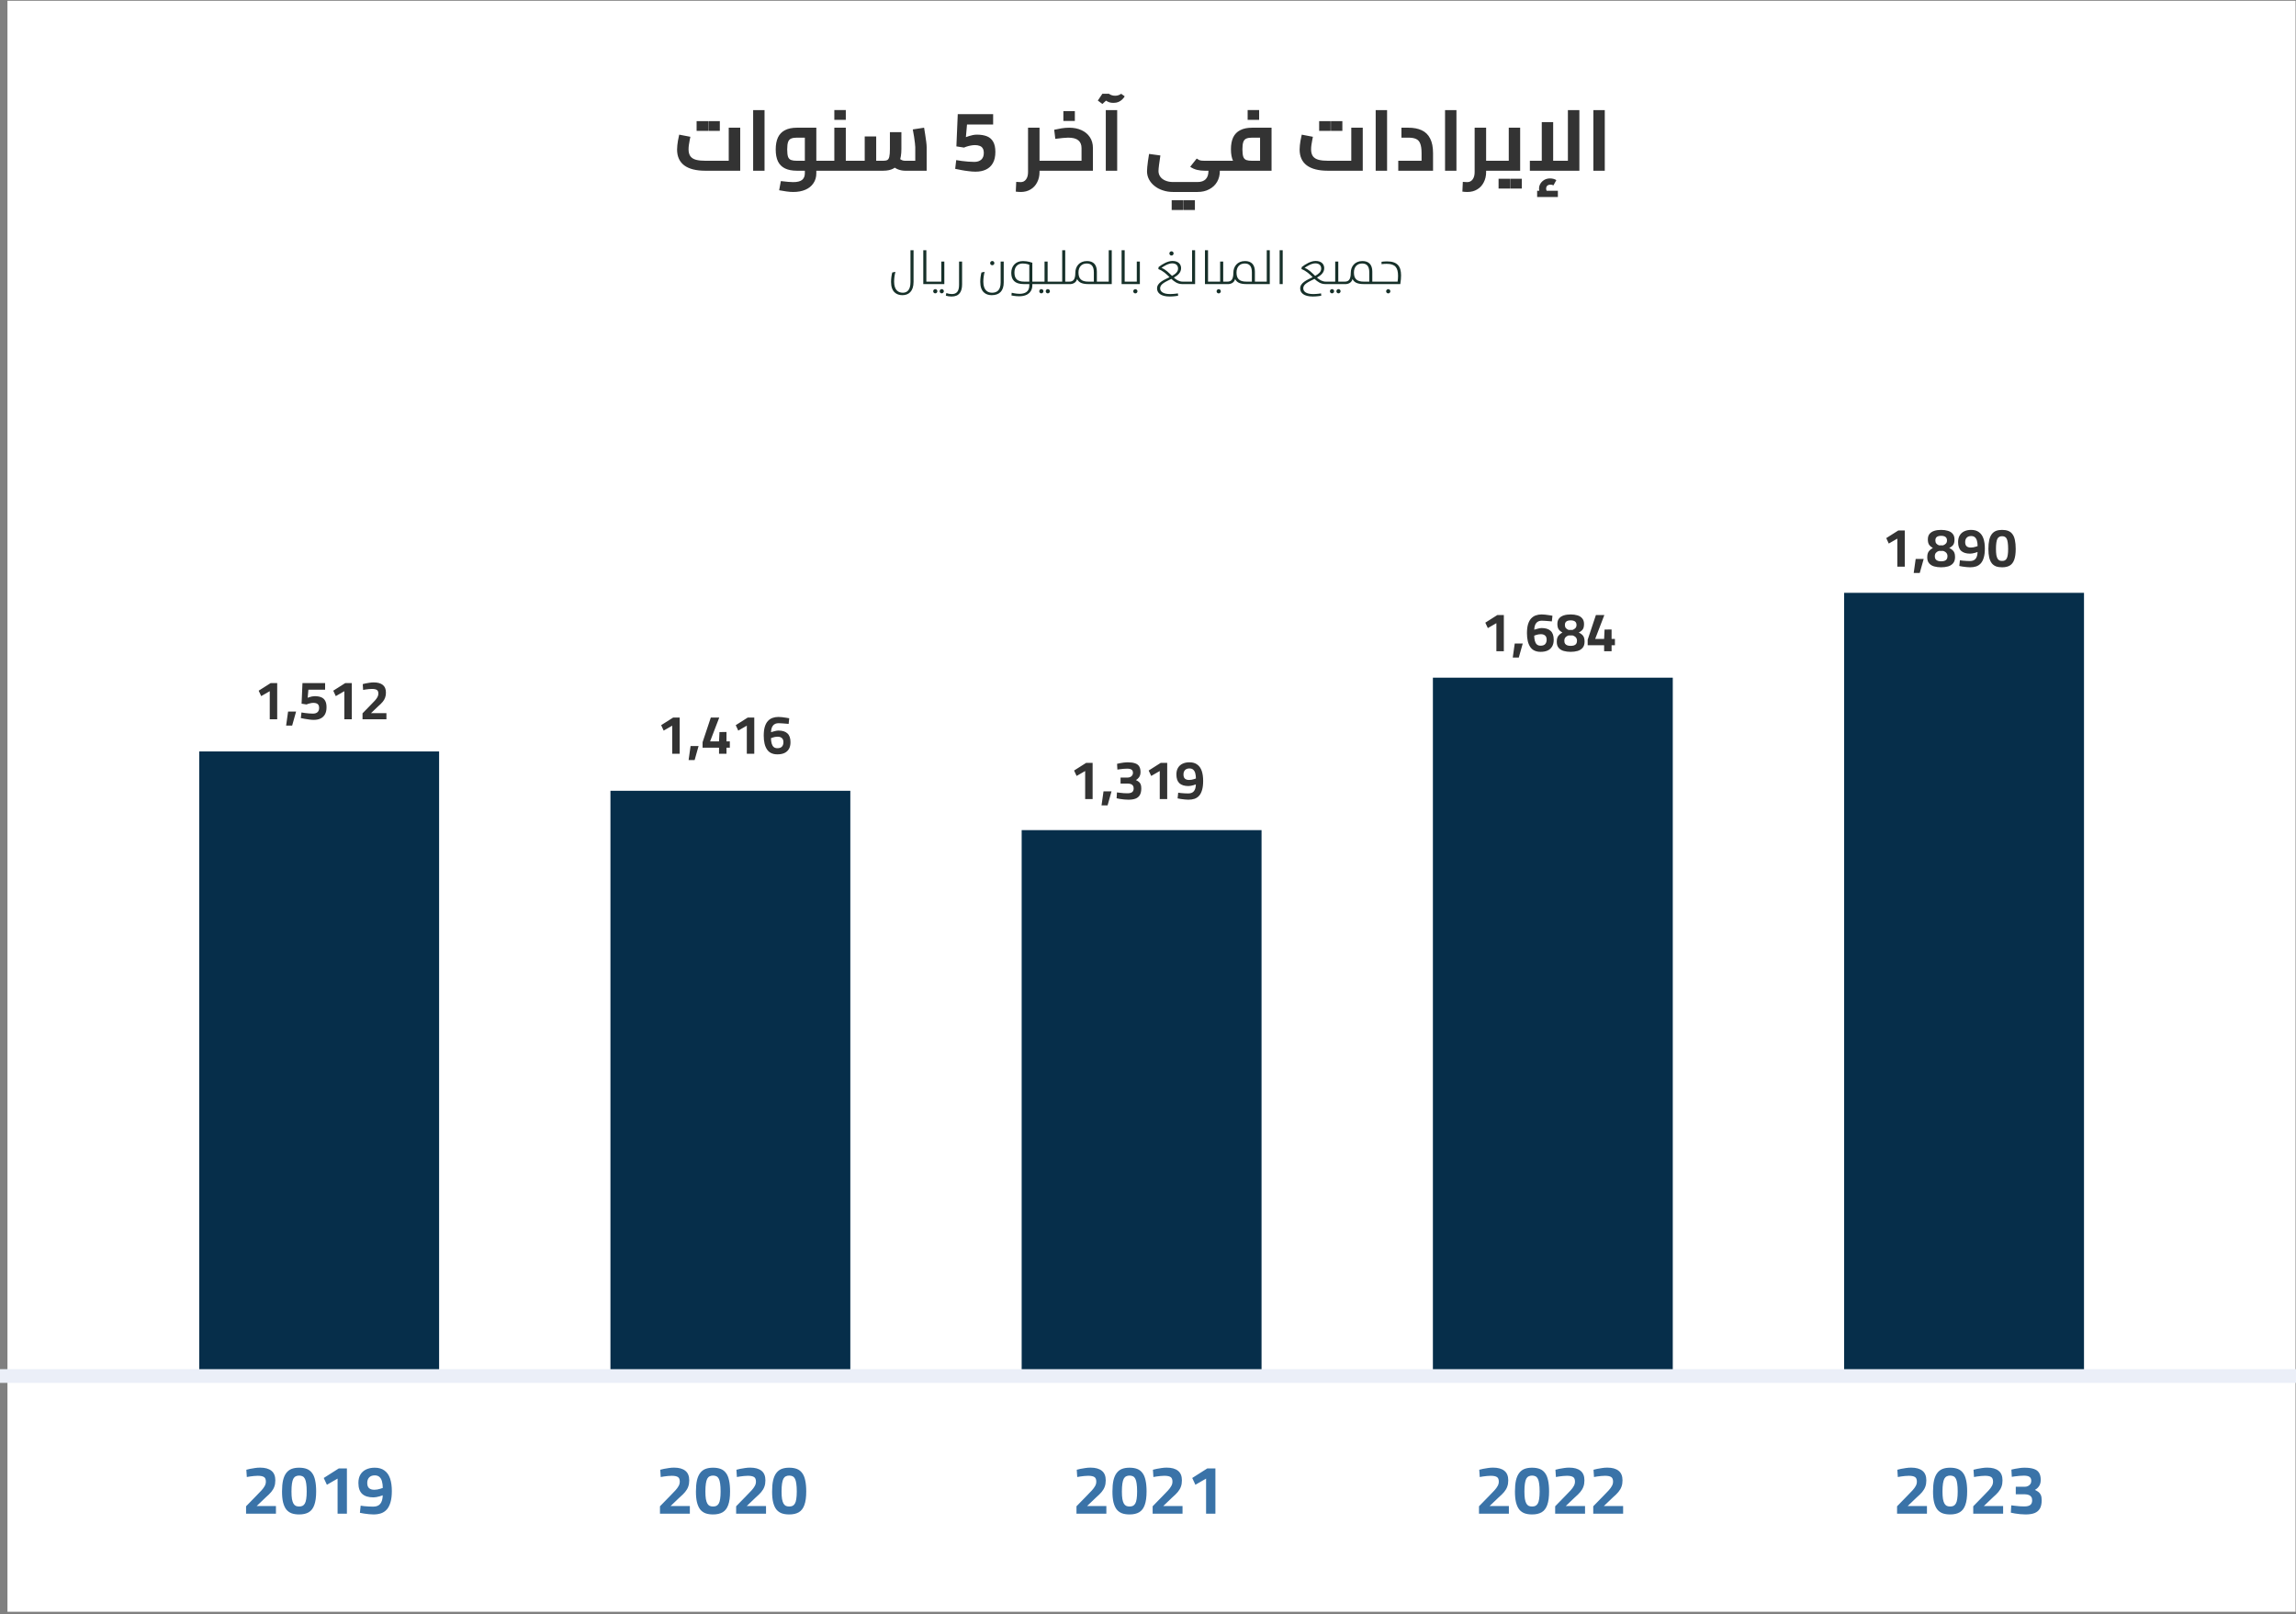 <svg width="670" height="471" viewBox="0 0 670 471" fill="none" xmlns="http://www.w3.org/2000/svg">
<rect x="0" y="0" width="670" height="471" fill="#808080" stroke="none"/>
<path d="M669.866 0.224H2.176V470.224H669.866V0.224Z" fill="white"/>
<path d="M205.804 49.807C203.121 49.807 201.079 49.291 199.679 48.257C198.279 47.207 197.579 45.657 197.579 43.607C197.579 43.207 197.604 42.791 197.654 42.357C197.704 41.907 197.763 41.482 197.829 41.082C197.913 40.666 197.988 40.299 198.054 39.982C198.121 39.666 198.171 39.432 198.204 39.282L201.454 39.907C201.404 40.174 201.338 40.516 201.254 40.932C201.171 41.349 201.096 41.791 201.029 42.257C200.963 42.707 200.929 43.141 200.929 43.557C200.929 44.424 201.113 45.107 201.479 45.607C201.846 46.091 202.404 46.432 203.154 46.632C203.904 46.816 204.846 46.907 205.979 46.907H212.654V37.257H216.004V49.807H205.804ZM203.279 38.182V35.332H206.629V38.182H203.279ZM206.704 38.182V35.332H210.054V38.182H206.704ZM219.777 49.807V32.132H223.102V49.807H219.777ZM238.214 49.807V46.907H240.839V49.807H238.214ZM231.464 56.007C230.847 56.007 230.197 55.957 229.514 55.857C228.847 55.774 228.13 55.657 227.364 55.507L227.864 52.832C228.697 52.932 229.405 53.007 229.989 53.057C230.572 53.107 231.064 53.132 231.464 53.132C232.664 53.132 233.53 52.916 234.064 52.482C234.597 52.049 234.864 51.399 234.864 50.532V39.557L235.689 40.157H232.564C231.88 40.157 231.33 40.241 230.914 40.407C230.497 40.557 230.189 40.882 229.989 41.382C229.805 41.866 229.714 42.607 229.714 43.607C229.714 44.557 229.797 45.274 229.964 45.757C230.147 46.224 230.447 46.532 230.864 46.682C231.28 46.832 231.847 46.907 232.564 46.907H234.864V49.807H232.564C231.147 49.807 229.98 49.582 229.064 49.132C228.147 48.682 227.464 47.999 227.014 47.082C226.58 46.166 226.364 45.007 226.364 43.607C226.364 42.207 226.58 41.041 227.014 40.107C227.464 39.157 228.147 38.449 229.064 37.982C229.98 37.499 231.147 37.257 232.564 37.257H238.214V50.532C238.214 51.666 237.93 52.641 237.364 53.457C236.814 54.291 236.03 54.924 235.014 55.357C234.014 55.791 232.83 56.007 231.464 56.007ZM240.839 49.807V46.907C241.039 46.907 241.172 47.041 241.239 47.307C241.305 47.557 241.339 47.907 241.339 48.357C241.339 48.791 241.305 49.141 241.239 49.407C241.172 49.674 241.039 49.807 240.839 49.807ZM246.817 49.807V46.907H249.442V49.807H246.817ZM240.842 49.807V46.907H245.417L243.467 48.532V37.257H246.817V49.807H240.842ZM240.842 49.807C240.642 49.807 240.509 49.674 240.442 49.407C240.375 49.141 240.342 48.791 240.342 48.357C240.342 47.907 240.375 47.557 240.442 47.307C240.509 47.041 240.642 46.907 240.842 46.907V49.807ZM249.442 49.807V46.907C249.642 46.907 249.775 47.041 249.842 47.307C249.909 47.557 249.942 47.907 249.942 48.357C249.942 48.791 249.909 49.141 249.842 49.407C249.775 49.674 249.642 49.807 249.442 49.807ZM243.467 34.957V32.107H246.817V34.957H243.467ZM264.136 49.807C263.452 49.807 262.769 49.682 262.086 49.432C261.419 49.166 260.802 48.774 260.236 48.257L262.286 46.132C262.619 46.399 262.927 46.599 263.211 46.732C263.511 46.849 263.819 46.907 264.136 46.907H268.811L267.086 48.482V42.932C267.086 42.666 267.052 42.266 266.986 41.732C266.936 41.182 266.852 40.566 266.736 39.882C266.636 39.182 266.511 38.474 266.361 37.757L269.661 37.257C269.777 37.857 269.886 38.532 269.986 39.282C270.102 40.016 270.202 40.716 270.286 41.382C270.369 42.032 270.411 42.549 270.411 42.932V49.807H264.136ZM249.436 49.807V46.907H253.086L252.336 47.682V39.807H255.686V49.807H249.436ZM255.686 49.807V46.907H257.711C258.244 46.907 258.652 46.832 258.936 46.682C259.219 46.516 259.411 46.191 259.511 45.707C259.627 45.207 259.686 44.466 259.686 43.482V38.557H263.036V43.482C263.036 44.966 262.844 46.174 262.461 47.107C262.094 48.041 261.519 48.724 260.736 49.157C259.952 49.591 258.944 49.807 257.711 49.807H255.686ZM249.436 49.807C249.236 49.807 249.102 49.674 249.036 49.407C248.969 49.141 248.936 48.791 248.936 48.357C248.936 47.907 248.969 47.557 249.036 47.307C249.102 47.041 249.236 46.907 249.436 46.907V49.807ZM284.66 50.082C284.026 50.082 283.343 50.032 282.61 49.932C281.876 49.849 281.168 49.741 280.485 49.607C279.801 49.474 279.218 49.357 278.735 49.257L279.035 46.707C279.485 46.774 280.018 46.857 280.635 46.957C281.251 47.041 281.885 47.107 282.535 47.157C283.185 47.207 283.776 47.232 284.31 47.232C285.16 47.232 285.835 47.016 286.335 46.582C286.835 46.132 287.085 45.482 287.085 44.632C287.085 44.049 286.976 43.591 286.76 43.257C286.56 42.924 286.26 42.691 285.86 42.557C285.476 42.407 285.026 42.332 284.51 42.332C284.11 42.332 283.71 42.374 283.31 42.457C282.91 42.524 282.535 42.616 282.185 42.732C281.835 42.832 281.551 42.941 281.335 43.057L279.085 42.707L279.485 33.307H289.81V36.332H282.185L281.86 40.007C282.093 39.907 282.385 39.807 282.735 39.707C283.085 39.591 283.46 39.491 283.86 39.407C284.276 39.324 284.676 39.282 285.06 39.282C286.21 39.282 287.185 39.441 287.985 39.757C288.785 40.074 289.393 40.599 289.81 41.332C290.243 42.066 290.46 43.066 290.46 44.332C290.46 45.649 290.218 46.732 289.735 47.582C289.268 48.416 288.601 49.041 287.735 49.457C286.885 49.874 285.86 50.082 284.66 50.082ZM302.746 49.807V46.907H305.971V49.807H302.746ZM297.896 56.007C297.679 56.007 297.446 55.999 297.196 55.982C296.946 55.966 296.687 55.941 296.421 55.907L296.546 53.057C296.812 53.074 297.062 53.091 297.296 53.107C297.546 53.124 297.729 53.132 297.846 53.132C298.496 53.132 299.012 52.874 299.396 52.357C299.796 51.841 299.996 51.116 299.996 50.182V37.257H303.346V50.182C303.346 51.316 303.112 52.324 302.646 53.207C302.196 54.091 301.562 54.774 300.746 55.257C299.929 55.757 298.979 56.007 297.896 56.007ZM305.971 49.807V46.907C306.171 46.907 306.304 47.041 306.371 47.307C306.437 47.557 306.471 47.907 306.471 48.357C306.471 48.791 306.437 49.141 306.371 49.407C306.304 49.674 306.171 49.807 305.971 49.807ZM305.979 49.807V46.907H316.729L315.604 47.832V43.207C315.604 42.207 315.287 41.449 314.654 40.932C314.037 40.416 313.054 40.157 311.704 40.157C311.32 40.157 310.795 40.191 310.129 40.257C309.462 40.307 308.737 40.391 307.954 40.507L307.629 37.857C308.345 37.691 309.07 37.549 309.804 37.432C310.554 37.316 311.287 37.257 312.004 37.257C313.37 37.257 314.57 37.499 315.604 37.982C316.637 38.449 317.445 39.124 318.029 40.007C318.629 40.891 318.929 41.957 318.929 43.207V49.807H305.979ZM305.979 49.807C305.779 49.807 305.645 49.674 305.579 49.407C305.512 49.141 305.479 48.791 305.479 48.357C305.479 47.907 305.512 47.557 305.579 47.307C305.645 47.041 305.779 46.907 305.979 46.907V49.807ZM310.304 35.282V32.432H313.654V35.282H310.304ZM322.682 49.807V32.132H326.007V49.807H322.682ZM321.682 30.332L320.357 29.332L321.682 27.357H323.607C323.84 27.541 324.115 27.682 324.432 27.782C324.749 27.882 325.074 27.932 325.407 27.932C325.74 27.932 326.057 27.882 326.357 27.782C326.674 27.682 326.94 27.541 327.157 27.357L328.207 28.107C328.007 28.441 327.749 28.757 327.432 29.057C327.132 29.341 326.774 29.574 326.357 29.757C325.94 29.924 325.457 30.007 324.907 30.007C324.507 30.007 324.124 29.957 323.757 29.857C323.39 29.741 323.057 29.574 322.757 29.357L321.682 30.332ZM342.338 56.007C341.255 56.007 340.246 55.849 339.313 55.532C338.396 55.232 337.596 54.807 336.913 54.257C336.23 53.724 335.688 53.082 335.288 52.332C334.905 51.599 334.713 50.799 334.713 49.932C334.713 49.616 334.738 49.207 334.788 48.707C334.838 48.207 334.905 47.632 334.988 46.982C335.088 46.332 335.196 45.641 335.313 44.907L338.613 45.357C338.446 46.407 338.313 47.341 338.213 48.157C338.113 48.974 338.063 49.549 338.063 49.882C338.063 50.516 338.238 51.074 338.588 51.557C338.938 52.041 339.43 52.416 340.063 52.682C340.713 52.966 341.471 53.107 342.338 53.107H349.413C350.496 53.107 351.305 52.832 351.838 52.282C352.371 51.732 352.638 50.932 352.638 49.882V48.932H355.963V49.882C355.963 51.082 355.696 52.141 355.163 53.057C354.63 53.974 353.871 54.691 352.888 55.207C351.921 55.741 350.763 56.007 349.413 56.007H342.338ZM351.538 49.807C350.771 49.807 350.03 49.724 349.313 49.557C348.613 49.391 347.946 49.091 347.313 48.657L349.213 46.257C349.48 46.441 349.713 46.582 349.913 46.682C350.13 46.766 350.363 46.824 350.613 46.857C350.88 46.891 351.188 46.907 351.538 46.907H357.063V49.807H351.538ZM357.063 49.807V46.907C357.246 46.907 357.371 47.041 357.438 47.307C357.521 47.557 357.563 47.907 357.563 48.357C357.563 48.791 357.521 49.141 357.438 49.407C357.371 49.674 357.246 49.807 357.063 49.807ZM341.913 61.257V58.407H345.263V61.257H341.913ZM345.338 61.257V58.407H348.688V61.257H345.338ZM357.053 49.807V46.907H368.728L367.703 47.782V39.432L368.553 40.157H365.403C364.67 40.157 364.095 40.249 363.678 40.432C363.261 40.616 362.97 40.957 362.803 41.457C362.636 41.941 362.553 42.632 362.553 43.532C362.553 44.516 362.636 45.249 362.803 45.732C362.97 46.199 363.261 46.516 363.678 46.682C364.095 46.832 364.67 46.907 365.403 46.907V49.507C363.986 49.507 362.82 49.307 361.903 48.907C360.986 48.507 360.303 47.874 359.853 47.007C359.42 46.124 359.203 44.966 359.203 43.532C359.203 42.166 359.42 41.016 359.853 40.082C360.303 39.149 360.986 38.449 361.903 37.982C362.82 37.499 363.986 37.257 365.403 37.257H371.053V49.807H357.053ZM357.053 49.807C356.853 49.807 356.72 49.674 356.653 49.407C356.586 49.141 356.553 48.791 356.553 48.357C356.553 47.907 356.586 47.557 356.653 47.307C356.72 47.041 356.853 46.907 357.053 46.907V49.807ZM364.078 34.957V32.107H367.428V34.957H364.078ZM387.469 49.807C384.786 49.807 382.744 49.291 381.344 48.257C379.944 47.207 379.244 45.657 379.244 43.607C379.244 43.207 379.269 42.791 379.319 42.357C379.369 41.907 379.428 41.482 379.494 41.082C379.578 40.666 379.653 40.299 379.719 39.982C379.786 39.666 379.836 39.432 379.869 39.282L383.119 39.907C383.069 40.174 383.003 40.516 382.919 40.932C382.836 41.349 382.761 41.791 382.694 42.257C382.628 42.707 382.594 43.141 382.594 43.557C382.594 44.424 382.778 45.107 383.144 45.607C383.511 46.091 384.069 46.432 384.819 46.632C385.569 46.816 386.511 46.907 387.644 46.907H394.319V37.257H397.669V49.807H387.469ZM384.944 38.182V35.332H388.294V38.182H384.944ZM388.369 38.182V35.332H391.719V38.182H388.369ZM401.442 49.807V32.132H404.767V49.807H401.442ZM408.029 49.807V46.907H417.104L414.829 48.882V44.682C414.829 43.499 414.704 42.582 414.454 41.932C414.22 41.282 413.82 40.824 413.254 40.557C412.704 40.291 411.945 40.157 410.979 40.157H408.954V37.257H410.979C412.512 37.257 413.812 37.507 414.879 38.007C415.962 38.507 416.779 39.307 417.329 40.407C417.895 41.491 418.179 42.916 418.179 44.682V49.807H408.029ZM421.681 49.807V32.132H425.006V49.807H421.681ZM433.068 49.807V46.907H436.293V49.807H433.068ZM428.218 56.007C428.001 56.007 427.768 55.999 427.518 55.982C427.268 55.966 427.009 55.941 426.743 55.907L426.868 53.057C427.134 53.074 427.384 53.091 427.618 53.107C427.868 53.124 428.051 53.132 428.168 53.132C428.818 53.132 429.334 52.874 429.718 52.357C430.118 51.841 430.318 51.116 430.318 50.182V37.257H433.668V50.182C433.668 51.316 433.434 52.324 432.968 53.207C432.518 54.091 431.884 54.774 431.068 55.257C430.251 55.757 429.301 56.007 428.218 56.007ZM436.293 49.807V46.907C436.493 46.907 436.626 47.041 436.693 47.307C436.759 47.557 436.793 47.907 436.793 48.357C436.793 48.791 436.759 49.141 436.693 49.407C436.626 49.674 436.493 49.807 436.293 49.807ZM436.301 49.807V46.907H442.226L440.276 48.532V37.257H443.601V49.807H436.301ZM436.301 49.807C436.101 49.807 435.968 49.674 435.901 49.407C435.834 49.141 435.801 48.791 435.801 48.357C435.801 47.907 435.834 47.557 435.901 47.307C435.968 47.041 436.101 46.907 436.301 46.907V49.807ZM437.301 55.007V52.157H440.651V55.007H437.301ZM440.726 55.007V52.157H444.076V55.007H440.726ZM446.432 49.807V46.907H459.132L457.532 48.557V32.132H460.882V49.807H446.432ZM449.907 46.907V35.632H453.232V46.907H449.907ZM450.082 57.282C449.765 56.899 449.524 56.532 449.357 56.182C449.19 55.832 449.107 55.457 449.107 55.057C449.107 54.491 449.257 53.974 449.557 53.507C449.857 53.057 450.249 52.699 450.732 52.432C451.215 52.182 451.749 52.057 452.332 52.057C452.649 52.057 452.974 52.099 453.307 52.182C453.64 52.266 453.924 52.391 454.157 52.557L453.307 54.082C453.157 53.999 453.007 53.941 452.857 53.907C452.724 53.891 452.582 53.882 452.432 53.882C452.032 53.882 451.724 53.982 451.507 54.182C451.29 54.399 451.182 54.682 451.182 55.032C451.182 55.232 451.224 55.424 451.307 55.607C451.39 55.791 451.515 55.991 451.682 56.207L450.082 57.282ZM448.557 57.482V55.657H454.607V57.482H448.557ZM464.967 49.807V32.132H468.292V49.807H464.967Z" fill="#333333"/>
<path d="M553.663 165.329L553.663 157.137L551.167 158.577L550.431 156.993L553.935 154.769H555.839L555.839 165.329H553.663ZM558.442 167.169L559.018 163.073H561.354L560.202 167.169H558.442ZM566.426 165.505C565.711 165.505 565.045 165.42 564.426 165.249C563.818 165.079 563.327 164.78 562.954 164.353C562.581 163.927 562.394 163.34 562.394 162.593C562.394 162.06 562.458 161.633 562.586 161.313C562.725 160.993 562.917 160.721 563.162 160.497C563.407 160.273 563.701 160.06 564.042 159.857C563.53 159.58 563.157 159.26 562.922 158.897C562.687 158.535 562.57 158.023 562.57 157.361C562.57 156.711 562.73 156.183 563.05 155.777C563.381 155.372 563.834 155.073 564.41 154.881C564.997 154.689 565.669 154.593 566.426 154.593C567.183 154.593 567.855 154.684 568.442 154.865C569.039 155.047 569.503 155.345 569.834 155.761C570.175 156.167 570.346 156.705 570.346 157.377C570.346 158.06 570.229 158.577 569.994 158.929C569.759 159.271 569.365 159.585 568.81 159.873C569.183 160.044 569.493 160.241 569.738 160.465C569.994 160.679 570.186 160.945 570.314 161.265C570.442 161.585 570.506 161.996 570.506 162.497C570.506 163.276 570.319 163.884 569.946 164.321C569.573 164.759 569.077 165.068 568.458 165.249C567.85 165.42 567.173 165.505 566.426 165.505ZM566.426 163.761C566.799 163.761 567.125 163.719 567.402 163.633C567.69 163.537 567.909 163.383 568.058 163.169C568.218 162.945 568.298 162.641 568.298 162.257C568.298 161.959 568.239 161.713 568.122 161.521C568.015 161.319 567.861 161.153 567.658 161.025C567.466 160.897 567.253 160.796 567.018 160.721H565.818C565.445 160.839 565.146 161.025 564.922 161.281C564.709 161.527 564.602 161.868 564.602 162.305C564.602 162.657 564.677 162.94 564.826 163.153C564.986 163.367 565.205 163.521 565.482 163.617C565.759 163.713 566.074 163.761 566.426 163.761ZM565.818 159.105H567.018C567.37 158.967 567.647 158.785 567.85 158.561C568.053 158.337 568.154 158.044 568.154 157.681C568.154 157.201 568.005 156.855 567.706 156.641C567.418 156.428 566.997 156.321 566.442 156.321C565.898 156.321 565.482 156.428 565.194 156.641C564.906 156.855 564.762 157.196 564.762 157.665C564.762 158.039 564.853 158.337 565.034 158.561C565.215 158.785 565.477 158.967 565.818 159.105ZM574.901 165.505C574.581 165.505 574.223 165.484 573.829 165.441C573.445 165.399 573.066 165.351 572.693 165.297C572.33 165.233 572.015 165.175 571.749 165.121L571.925 163.457C572.149 163.489 572.426 163.527 572.757 163.569C573.098 163.601 573.45 163.628 573.813 163.649C574.175 163.671 574.517 163.681 574.837 163.681C575.594 163.681 576.149 163.463 576.501 163.025C576.863 162.588 577.055 161.927 577.077 161.041C576.853 161.127 576.607 161.207 576.341 161.281C576.085 161.356 575.829 161.415 575.573 161.457C575.327 161.5 575.103 161.521 574.901 161.521C573.749 161.521 572.874 161.249 572.277 160.705C571.69 160.161 571.397 159.308 571.397 158.145C571.397 157.377 571.551 156.732 571.861 156.209C572.181 155.676 572.623 155.276 573.189 155.009C573.765 154.732 574.437 154.593 575.205 154.593C576.133 154.593 576.89 154.812 577.477 155.249C578.074 155.676 578.511 156.295 578.789 157.105C579.066 157.916 579.205 158.892 579.205 160.033C579.205 161.089 579.098 161.969 578.885 162.673C578.682 163.377 578.394 163.937 578.021 164.353C577.647 164.769 577.194 165.068 576.661 165.249C576.138 165.42 575.551 165.505 574.901 165.505ZM575.125 159.745C575.349 159.745 575.583 159.724 575.829 159.681C576.074 159.628 576.309 159.569 576.533 159.505C576.757 159.431 576.943 159.367 577.093 159.313C577.082 158.727 577.018 158.215 576.901 157.777C576.783 157.34 576.586 156.999 576.309 156.753C576.042 156.508 575.674 156.385 575.205 156.385C574.65 156.385 574.218 156.545 573.909 156.865C573.61 157.185 573.461 157.612 573.461 158.145C573.461 158.7 573.599 159.105 573.877 159.361C574.165 159.617 574.581 159.745 575.125 159.745ZM584.239 165.505C583.557 165.505 582.965 165.415 582.463 165.233C581.962 165.041 581.546 164.737 581.215 164.321C580.895 163.895 580.65 163.34 580.479 162.657C580.319 161.975 580.239 161.137 580.239 160.145C580.239 159.121 580.319 158.252 580.479 157.537C580.65 156.823 580.901 156.252 581.231 155.825C581.562 155.388 581.973 155.073 582.463 154.881C582.965 154.689 583.551 154.593 584.223 154.593C584.917 154.593 585.514 154.689 586.015 154.881C586.517 155.073 586.927 155.388 587.247 155.825C587.578 156.252 587.818 156.823 587.967 157.537C588.127 158.241 588.207 159.111 588.207 160.145C588.207 161.457 588.063 162.508 587.775 163.297C587.498 164.076 587.066 164.641 586.479 164.993C585.893 165.335 585.146 165.505 584.239 165.505ZM584.239 163.649C584.538 163.649 584.794 163.601 585.007 163.505C585.231 163.399 585.418 163.217 585.567 162.961C585.717 162.705 585.823 162.348 585.887 161.889C585.962 161.431 585.999 160.849 585.999 160.145C585.999 159.399 585.962 158.785 585.887 158.305C585.823 157.825 585.722 157.452 585.583 157.185C585.445 156.908 585.263 156.716 585.039 156.609C584.815 156.492 584.549 156.433 584.239 156.433C583.93 156.433 583.663 156.492 583.439 156.609C583.215 156.716 583.029 156.903 582.879 157.169C582.741 157.436 582.634 157.815 582.559 158.305C582.485 158.785 582.447 159.404 582.447 160.161C582.447 160.865 582.485 161.447 582.559 161.905C582.645 162.364 582.762 162.721 582.911 162.977C583.061 163.223 583.242 163.399 583.455 163.505C583.679 163.601 583.941 163.649 584.239 163.649Z" fill="#333333"/>
<path d="M553.588 441.612L553.588 439.452L556.608 436.352C557.182 435.766 557.675 435.252 558.088 434.812C558.502 434.359 558.815 433.932 559.028 433.532C559.255 433.132 559.368 432.706 559.368 432.252C559.368 431.586 559.182 431.139 558.808 430.912C558.435 430.672 557.835 430.552 557.008 430.552C556.675 430.552 556.308 430.572 555.908 430.612C555.508 430.652 555.122 430.699 554.748 430.752C554.388 430.806 554.075 430.859 553.808 430.912L553.668 428.792C553.962 428.712 554.322 428.626 554.748 428.532C555.188 428.439 555.662 428.359 556.168 428.292C556.688 428.212 557.195 428.172 557.688 428.172C559.128 428.172 560.228 428.479 560.988 429.092C561.748 429.692 562.128 430.626 562.128 431.892C562.128 432.586 562.028 433.199 561.828 433.732C561.642 434.266 561.342 434.779 560.928 435.272C560.528 435.752 559.995 436.279 559.328 436.852L556.688 439.372H562.308L562.308 441.612H553.588ZM569.082 441.832C568.228 441.832 567.488 441.719 566.862 441.492C566.235 441.252 565.715 440.872 565.302 440.352C564.902 439.819 564.595 439.126 564.382 438.272C564.182 437.419 564.082 436.372 564.082 435.132C564.082 433.852 564.182 432.766 564.382 431.872C564.595 430.979 564.908 430.266 565.322 429.732C565.735 429.186 566.248 428.792 566.862 428.552C567.488 428.312 568.222 428.192 569.062 428.192C569.928 428.192 570.675 428.312 571.302 428.552C571.928 428.792 572.442 429.186 572.842 429.732C573.255 430.266 573.555 430.979 573.742 431.872C573.942 432.752 574.042 433.839 574.042 435.132C574.042 436.772 573.862 438.086 573.502 439.072C573.155 440.046 572.615 440.752 571.882 441.192C571.148 441.619 570.215 441.832 569.082 441.832ZM569.082 439.512C569.455 439.512 569.775 439.452 570.042 439.332C570.322 439.199 570.555 438.972 570.742 438.652C570.928 438.332 571.062 437.886 571.142 437.312C571.235 436.739 571.282 436.012 571.282 435.132C571.282 434.199 571.235 433.432 571.142 432.832C571.062 432.232 570.935 431.766 570.762 431.432C570.588 431.086 570.362 430.846 570.082 430.712C569.802 430.566 569.468 430.492 569.082 430.492C568.695 430.492 568.362 430.566 568.082 430.712C567.802 430.846 567.568 431.079 567.382 431.412C567.208 431.746 567.075 432.219 566.982 432.832C566.888 433.432 566.842 434.206 566.842 435.152C566.842 436.032 566.888 436.759 566.982 437.332C567.088 437.906 567.235 438.352 567.422 438.672C567.608 438.979 567.835 439.199 568.102 439.332C568.382 439.452 568.708 439.512 569.082 439.512ZM575.815 441.612L575.815 439.452L578.835 436.352C579.408 435.766 579.902 435.252 580.315 434.812C580.728 434.359 581.042 433.932 581.255 433.532C581.482 433.132 581.595 432.706 581.595 432.252C581.595 431.586 581.408 431.139 581.035 430.912C580.662 430.672 580.062 430.552 579.235 430.552C578.902 430.552 578.535 430.572 578.135 430.612C577.735 430.652 577.348 430.699 576.975 430.752C576.615 430.806 576.302 430.859 576.035 430.912L575.895 428.792C576.188 428.712 576.548 428.626 576.975 428.532C577.415 428.439 577.888 428.359 578.395 428.292C578.915 428.212 579.422 428.172 579.915 428.172C581.355 428.172 582.455 428.479 583.215 429.092C583.975 429.692 584.355 430.626 584.355 431.892C584.355 432.586 584.255 433.199 584.055 433.732C583.868 434.266 583.568 434.779 583.155 435.272C582.755 435.752 582.222 436.279 581.555 436.852L578.915 439.372H584.535L584.535 441.612H575.815ZM591.088 441.832C590.595 441.832 590.075 441.806 589.528 441.752C588.995 441.699 588.482 441.632 587.988 441.552C587.508 441.459 587.108 441.379 586.788 441.312L586.908 439.172C587.228 439.212 587.608 439.259 588.048 439.312C588.502 439.366 588.962 439.412 589.428 439.452C589.908 439.479 590.348 439.492 590.748 439.492C591.508 439.492 592.075 439.352 592.448 439.072C592.822 438.792 593.008 438.339 593.008 437.712C593.008 437.286 592.922 436.952 592.748 436.712C592.588 436.459 592.348 436.272 592.028 436.152C591.722 436.032 591.362 435.966 590.948 435.952H588.228L588.228 433.752H590.888C591.195 433.752 591.488 433.686 591.768 433.552C592.062 433.419 592.295 433.226 592.468 432.972C592.655 432.719 592.748 432.412 592.748 432.052C592.748 431.492 592.575 431.099 592.228 430.872C591.895 430.632 591.348 430.512 590.588 430.512C590.188 430.512 589.768 430.532 589.328 430.572C588.888 430.612 588.468 430.659 588.068 430.712C587.668 430.752 587.335 430.799 587.068 430.852L586.948 428.752C587.242 428.672 587.602 428.592 588.028 428.512C588.455 428.419 588.908 428.346 589.388 428.292C589.868 428.226 590.322 428.192 590.748 428.192C591.882 428.192 592.795 428.312 593.488 428.552C594.195 428.779 594.708 429.159 595.028 429.692C595.348 430.212 595.508 430.899 595.508 431.752C595.508 432.219 595.448 432.612 595.328 432.932C595.222 433.252 595.075 433.526 594.888 433.752C594.715 433.979 594.535 434.166 594.348 434.312C594.162 434.446 593.988 434.566 593.828 434.672C594.228 434.859 594.575 435.066 594.868 435.292C595.162 435.519 595.388 435.819 595.548 436.192C595.708 436.566 595.788 437.066 595.788 437.692C595.788 438.692 595.615 439.499 595.268 440.112C594.922 440.712 594.402 441.152 593.708 441.432C593.015 441.699 592.142 441.832 591.088 441.832Z" fill="#3A73A8"/>
<path d="M71.805 441.612L71.805 439.452L74.825 436.352C75.398 435.766 75.892 435.252 76.305 434.812C76.718 434.359 77.032 433.932 77.245 433.532C77.472 433.132 77.585 432.706 77.585 432.252C77.585 431.586 77.398 431.139 77.025 430.912C76.652 430.672 76.052 430.552 75.225 430.552C74.892 430.552 74.525 430.572 74.125 430.612C73.725 430.652 73.338 430.699 72.965 430.752C72.605 430.806 72.292 430.859 72.025 430.912L71.885 428.792C72.178 428.712 72.538 428.626 72.965 428.532C73.405 428.439 73.878 428.359 74.385 428.292C74.905 428.212 75.412 428.172 75.905 428.172C77.345 428.172 78.445 428.479 79.205 429.092C79.965 429.692 80.345 430.626 80.345 431.892C80.345 432.586 80.245 433.199 80.045 433.732C79.858 434.266 79.558 434.779 79.145 435.272C78.745 435.752 78.212 436.279 77.545 436.852L74.905 439.372H80.525L80.525 441.612H71.805ZM87.298 441.832C86.445 441.832 85.705 441.719 85.078 441.492C84.452 441.252 83.932 440.872 83.518 440.352C83.118 439.819 82.812 439.126 82.598 438.272C82.398 437.419 82.298 436.372 82.298 435.132C82.298 433.852 82.398 432.766 82.598 431.872C82.812 430.979 83.125 430.266 83.538 429.732C83.952 429.186 84.465 428.792 85.078 428.552C85.705 428.312 86.438 428.192 87.278 428.192C88.145 428.192 88.892 428.312 89.518 428.552C90.145 428.792 90.658 429.186 91.058 429.732C91.472 430.266 91.772 430.979 91.958 431.872C92.158 432.752 92.258 433.839 92.258 435.132C92.258 436.772 92.078 438.086 91.718 439.072C91.372 440.046 90.832 440.752 90.098 441.192C89.365 441.619 88.432 441.832 87.298 441.832ZM87.298 439.512C87.672 439.512 87.992 439.452 88.258 439.332C88.538 439.199 88.772 438.972 88.958 438.652C89.145 438.332 89.278 437.886 89.358 437.312C89.452 436.739 89.498 436.012 89.498 435.132C89.498 434.199 89.452 433.432 89.358 432.832C89.278 432.232 89.152 431.766 88.978 431.432C88.805 431.086 88.578 430.846 88.298 430.712C88.018 430.566 87.685 430.492 87.298 430.492C86.912 430.492 86.578 430.566 86.298 430.712C86.018 430.846 85.785 431.079 85.598 431.412C85.425 431.746 85.292 432.219 85.198 432.832C85.105 433.432 85.058 434.206 85.058 435.152C85.058 436.032 85.105 436.759 85.198 437.332C85.305 437.906 85.452 438.352 85.638 438.672C85.825 438.979 86.052 439.199 86.318 439.332C86.598 439.452 86.925 439.512 87.298 439.512ZM98.512 441.612L98.512 431.372L95.392 433.172L94.472 431.192L98.852 428.412H101.232L101.232 441.612H98.512ZM108.965 441.832C108.565 441.832 108.118 441.806 107.625 441.752C107.145 441.699 106.672 441.639 106.205 441.572C105.752 441.492 105.358 441.419 105.025 441.352L105.245 439.272C105.525 439.312 105.872 439.359 106.285 439.412C106.712 439.452 107.152 439.486 107.605 439.512C108.058 439.539 108.485 439.552 108.885 439.552C109.832 439.552 110.525 439.279 110.965 438.732C111.418 438.186 111.658 437.359 111.685 436.252C111.405 436.359 111.098 436.459 110.765 436.552C110.445 436.646 110.125 436.719 109.805 436.772C109.498 436.826 109.218 436.852 108.965 436.852C107.525 436.852 106.432 436.512 105.685 435.832C104.952 435.152 104.585 434.086 104.585 432.632C104.585 431.672 104.778 430.866 105.165 430.212C105.565 429.546 106.118 429.046 106.825 428.712C107.545 428.366 108.385 428.192 109.345 428.192C110.505 428.192 111.452 428.466 112.185 429.012C112.932 429.546 113.478 430.319 113.825 431.332C114.172 432.346 114.345 433.566 114.345 434.992C114.345 436.312 114.212 437.412 113.945 438.292C113.692 439.172 113.332 439.872 112.865 440.392C112.398 440.912 111.832 441.286 111.165 441.512C110.512 441.726 109.778 441.832 108.965 441.832ZM109.245 434.632C109.525 434.632 109.818 434.606 110.125 434.552C110.432 434.486 110.725 434.412 111.005 434.332C111.285 434.239 111.518 434.159 111.705 434.092C111.692 433.359 111.612 432.719 111.465 432.172C111.318 431.626 111.072 431.199 110.725 430.892C110.392 430.586 109.932 430.432 109.345 430.432C108.652 430.432 108.112 430.632 107.725 431.032C107.352 431.432 107.165 431.966 107.165 432.632C107.165 433.326 107.338 433.832 107.685 434.152C108.045 434.472 108.565 434.632 109.245 434.632Z" fill="#3A73A8"/>
<path d="M192.588 441.612L192.588 439.452L195.608 436.352C196.182 435.766 196.675 435.252 197.088 434.812C197.502 434.359 197.815 433.932 198.028 433.532C198.255 433.132 198.368 432.706 198.368 432.252C198.368 431.586 198.182 431.139 197.808 430.912C197.435 430.672 196.835 430.552 196.008 430.552C195.675 430.552 195.308 430.572 194.908 430.612C194.508 430.652 194.122 430.699 193.748 430.752C193.388 430.806 193.075 430.859 192.808 430.912L192.668 428.792C192.962 428.712 193.322 428.626 193.748 428.532C194.188 428.439 194.662 428.359 195.168 428.292C195.688 428.212 196.195 428.172 196.688 428.172C198.128 428.172 199.228 428.479 199.988 429.092C200.748 429.692 201.128 430.626 201.128 431.892C201.128 432.586 201.028 433.199 200.828 433.732C200.642 434.266 200.342 434.779 199.928 435.272C199.528 435.752 198.995 436.279 198.328 436.852L195.688 439.372H201.308L201.308 441.612H192.588ZM208.082 441.832C207.228 441.832 206.488 441.719 205.862 441.492C205.235 441.252 204.715 440.872 204.302 440.352C203.902 439.819 203.595 439.126 203.382 438.272C203.182 437.419 203.082 436.372 203.082 435.132C203.082 433.852 203.182 432.766 203.382 431.872C203.595 430.979 203.908 430.266 204.322 429.732C204.735 429.186 205.248 428.792 205.862 428.552C206.488 428.312 207.222 428.192 208.062 428.192C208.928 428.192 209.675 428.312 210.302 428.552C210.928 428.792 211.442 429.186 211.842 429.732C212.255 430.266 212.555 430.979 212.742 431.872C212.942 432.752 213.042 433.839 213.042 435.132C213.042 436.772 212.862 438.086 212.502 439.072C212.155 440.046 211.615 440.752 210.882 441.192C210.148 441.619 209.215 441.832 208.082 441.832ZM208.082 439.512C208.455 439.512 208.775 439.452 209.042 439.332C209.322 439.199 209.555 438.972 209.742 438.652C209.928 438.332 210.062 437.886 210.142 437.312C210.235 436.739 210.282 436.012 210.282 435.132C210.282 434.199 210.235 433.432 210.142 432.832C210.062 432.232 209.935 431.766 209.762 431.432C209.588 431.086 209.362 430.846 209.082 430.712C208.802 430.566 208.468 430.492 208.082 430.492C207.695 430.492 207.362 430.566 207.082 430.712C206.802 430.846 206.568 431.079 206.382 431.412C206.208 431.746 206.075 432.219 205.982 432.832C205.888 433.432 205.842 434.206 205.842 435.152C205.842 436.032 205.888 436.759 205.982 437.332C206.088 437.906 206.235 438.352 206.422 438.672C206.608 438.979 206.835 439.199 207.102 439.332C207.382 439.452 207.708 439.512 208.082 439.512ZM214.815 441.612L214.815 439.452L217.835 436.352C218.408 435.766 218.902 435.252 219.315 434.812C219.728 434.359 220.042 433.932 220.255 433.532C220.482 433.132 220.595 432.706 220.595 432.252C220.595 431.586 220.408 431.139 220.035 430.912C219.662 430.672 219.062 430.552 218.235 430.552C217.902 430.552 217.535 430.572 217.135 430.612C216.735 430.652 216.348 430.699 215.975 430.752C215.615 430.806 215.302 430.859 215.035 430.912L214.895 428.792C215.188 428.712 215.548 428.626 215.975 428.532C216.415 428.439 216.888 428.359 217.395 428.292C217.915 428.212 218.422 428.172 218.915 428.172C220.355 428.172 221.455 428.479 222.215 429.092C222.975 429.692 223.355 430.626 223.355 431.892C223.355 432.586 223.255 433.199 223.055 433.732C222.868 434.266 222.568 434.779 222.155 435.272C221.755 435.752 221.222 436.279 220.555 436.852L217.915 439.372H223.535L223.535 441.612H214.815ZM230.308 441.832C229.455 441.832 228.715 441.719 228.088 441.492C227.462 441.252 226.942 440.872 226.528 440.352C226.128 439.819 225.822 439.126 225.608 438.272C225.408 437.419 225.308 436.372 225.308 435.132C225.308 433.852 225.408 432.766 225.608 431.872C225.822 430.979 226.135 430.266 226.548 429.732C226.962 429.186 227.475 428.792 228.088 428.552C228.715 428.312 229.448 428.192 230.288 428.192C231.155 428.192 231.902 428.312 232.528 428.552C233.155 428.792 233.668 429.186 234.068 429.732C234.482 430.266 234.782 430.979 234.968 431.872C235.168 432.752 235.268 433.839 235.268 435.132C235.268 436.772 235.088 438.086 234.728 439.072C234.382 440.046 233.842 440.752 233.108 441.192C232.375 441.619 231.442 441.832 230.308 441.832ZM230.308 439.512C230.682 439.512 231.002 439.452 231.268 439.332C231.548 439.199 231.782 438.972 231.968 438.652C232.155 438.332 232.288 437.886 232.368 437.312C232.462 436.739 232.508 436.012 232.508 435.132C232.508 434.199 232.462 433.432 232.368 432.832C232.288 432.232 232.162 431.766 231.988 431.432C231.815 431.086 231.588 430.846 231.308 430.712C231.028 430.566 230.695 430.492 230.308 430.492C229.922 430.492 229.588 430.566 229.308 430.712C229.028 430.846 228.795 431.079 228.608 431.412C228.435 431.746 228.302 432.219 228.208 432.832C228.115 433.432 228.068 434.206 228.068 435.152C228.068 436.032 228.115 436.759 228.208 437.332C228.315 437.906 228.462 438.352 228.648 438.672C228.835 438.979 229.062 439.199 229.328 439.332C229.608 439.452 229.935 439.512 230.308 439.512Z" fill="#3A73A8"/>
<path d="M314.129 441.612L314.129 439.452L317.149 436.352C317.723 435.766 318.216 435.252 318.629 434.812C319.043 434.359 319.356 433.932 319.569 433.532C319.796 433.132 319.909 432.706 319.909 432.252C319.909 431.586 319.723 431.139 319.349 430.912C318.976 430.672 318.376 430.552 317.549 430.552C317.216 430.552 316.849 430.572 316.449 430.612C316.049 430.652 315.663 430.699 315.289 430.752C314.929 430.806 314.616 430.859 314.349 430.912L314.209 428.792C314.503 428.712 314.863 428.626 315.289 428.532C315.729 428.439 316.203 428.359 316.709 428.292C317.229 428.212 317.736 428.172 318.229 428.172C319.669 428.172 320.769 428.479 321.529 429.092C322.289 429.692 322.669 430.626 322.669 431.892C322.669 432.586 322.569 433.199 322.369 433.732C322.183 434.266 321.883 434.779 321.469 435.272C321.069 435.752 320.536 436.279 319.869 436.852L317.229 439.372H322.849L322.849 441.612H314.129ZM329.623 441.832C328.769 441.832 328.029 441.719 327.403 441.492C326.776 441.252 326.256 440.872 325.843 440.352C325.443 439.819 325.136 439.126 324.923 438.272C324.723 437.419 324.623 436.372 324.623 435.132C324.623 433.852 324.723 432.766 324.923 431.872C325.136 430.979 325.449 430.266 325.863 429.732C326.276 429.186 326.789 428.792 327.403 428.552C328.029 428.312 328.763 428.192 329.603 428.192C330.469 428.192 331.216 428.312 331.843 428.552C332.469 428.792 332.983 429.186 333.383 429.732C333.796 430.266 334.096 430.979 334.283 431.872C334.483 432.752 334.583 433.839 334.583 435.132C334.583 436.772 334.403 438.086 334.043 439.072C333.696 440.046 333.156 440.752 332.423 441.192C331.689 441.619 330.756 441.832 329.623 441.832ZM329.623 439.512C329.996 439.512 330.316 439.452 330.583 439.332C330.863 439.199 331.096 438.972 331.283 438.652C331.469 438.332 331.603 437.886 331.683 437.312C331.776 436.739 331.823 436.012 331.823 435.132C331.823 434.199 331.776 433.432 331.683 432.832C331.603 432.232 331.476 431.766 331.303 431.432C331.129 431.086 330.903 430.846 330.623 430.712C330.343 430.566 330.009 430.492 329.623 430.492C329.236 430.492 328.903 430.566 328.623 430.712C328.343 430.846 328.109 431.079 327.923 431.412C327.749 431.746 327.616 432.219 327.523 432.832C327.429 433.432 327.383 434.206 327.383 435.152C327.383 436.032 327.429 436.759 327.523 437.332C327.629 437.906 327.776 438.352 327.963 438.672C328.149 438.979 328.376 439.199 328.643 439.332C328.923 439.452 329.249 439.512 329.623 439.512ZM336.356 441.612L336.356 439.452L339.376 436.352C339.949 435.766 340.443 435.252 340.856 434.812C341.269 434.359 341.583 433.932 341.796 433.532C342.023 433.132 342.136 432.706 342.136 432.252C342.136 431.586 341.949 431.139 341.576 430.912C341.203 430.672 340.603 430.552 339.776 430.552C339.443 430.552 339.076 430.572 338.676 430.612C338.276 430.652 337.889 430.699 337.516 430.752C337.156 430.806 336.843 430.859 336.576 430.912L336.436 428.792C336.729 428.712 337.089 428.626 337.516 428.532C337.956 428.439 338.429 428.359 338.936 428.292C339.456 428.212 339.963 428.172 340.456 428.172C341.896 428.172 342.996 428.479 343.756 429.092C344.516 429.692 344.896 430.626 344.896 431.892C344.896 432.586 344.796 433.199 344.596 433.732C344.409 434.266 344.109 434.779 343.696 435.272C343.296 435.752 342.763 436.279 342.096 436.852L339.456 439.372H345.076L345.076 441.612H336.356ZM351.949 441.612L351.949 431.372L348.829 433.172L347.909 431.192L352.289 428.412H354.669L354.669 441.612H351.949Z" fill="#3A73A8"/>
<path d="M431.588 441.612L431.588 439.452L434.608 436.352C435.182 435.766 435.675 435.252 436.088 434.812C436.502 434.359 436.815 433.932 437.028 433.532C437.255 433.132 437.368 432.706 437.368 432.252C437.368 431.586 437.182 431.139 436.808 430.912C436.435 430.672 435.835 430.552 435.008 430.552C434.675 430.552 434.308 430.572 433.908 430.612C433.508 430.652 433.122 430.699 432.748 430.752C432.388 430.806 432.075 430.859 431.808 430.912L431.668 428.792C431.962 428.712 432.322 428.626 432.748 428.532C433.188 428.439 433.662 428.359 434.168 428.292C434.688 428.212 435.195 428.172 435.688 428.172C437.128 428.172 438.228 428.479 438.988 429.092C439.748 429.692 440.128 430.626 440.128 431.892C440.128 432.586 440.028 433.199 439.828 433.732C439.642 434.266 439.342 434.779 438.928 435.272C438.528 435.752 437.995 436.279 437.328 436.852L434.688 439.372H440.308L440.308 441.612H431.588ZM447.082 441.832C446.228 441.832 445.488 441.719 444.862 441.492C444.235 441.252 443.715 440.872 443.302 440.352C442.902 439.819 442.595 439.126 442.382 438.272C442.182 437.419 442.082 436.372 442.082 435.132C442.082 433.852 442.182 432.766 442.382 431.872C442.595 430.979 442.908 430.266 443.322 429.732C443.735 429.186 444.248 428.792 444.862 428.552C445.488 428.312 446.222 428.192 447.062 428.192C447.928 428.192 448.675 428.312 449.302 428.552C449.928 428.792 450.442 429.186 450.842 429.732C451.255 430.266 451.555 430.979 451.742 431.872C451.942 432.752 452.042 433.839 452.042 435.132C452.042 436.772 451.862 438.086 451.502 439.072C451.155 440.046 450.615 440.752 449.882 441.192C449.148 441.619 448.215 441.832 447.082 441.832ZM447.082 439.512C447.455 439.512 447.775 439.452 448.042 439.332C448.322 439.199 448.555 438.972 448.742 438.652C448.928 438.332 449.062 437.886 449.142 437.312C449.235 436.739 449.282 436.012 449.282 435.132C449.282 434.199 449.235 433.432 449.142 432.832C449.062 432.232 448.935 431.766 448.762 431.432C448.588 431.086 448.362 430.846 448.082 430.712C447.802 430.566 447.468 430.492 447.082 430.492C446.695 430.492 446.362 430.566 446.082 430.712C445.802 430.846 445.568 431.079 445.382 431.412C445.208 431.746 445.075 432.219 444.982 432.832C444.888 433.432 444.842 434.206 444.842 435.152C444.842 436.032 444.888 436.759 444.982 437.332C445.088 437.906 445.235 438.352 445.422 438.672C445.608 438.979 445.835 439.199 446.102 439.332C446.382 439.452 446.708 439.512 447.082 439.512ZM453.815 441.612L453.815 439.452L456.835 436.352C457.408 435.766 457.902 435.252 458.315 434.812C458.728 434.359 459.042 433.932 459.255 433.532C459.482 433.132 459.595 432.706 459.595 432.252C459.595 431.586 459.408 431.139 459.035 430.912C458.662 430.672 458.062 430.552 457.235 430.552C456.902 430.552 456.535 430.572 456.135 430.612C455.735 430.652 455.348 430.699 454.975 430.752C454.615 430.806 454.302 430.859 454.035 430.912L453.895 428.792C454.188 428.712 454.548 428.626 454.975 428.532C455.415 428.439 455.888 428.359 456.395 428.292C456.915 428.212 457.422 428.172 457.915 428.172C459.355 428.172 460.455 428.479 461.215 429.092C461.975 429.692 462.355 430.626 462.355 431.892C462.355 432.586 462.255 433.199 462.055 433.732C461.868 434.266 461.568 434.779 461.155 435.272C460.755 435.752 460.222 436.279 459.555 436.852L456.915 439.372H462.535L462.535 441.612H453.815ZM464.928 441.612L464.928 439.452L467.948 436.352C468.522 435.766 469.015 435.252 469.428 434.812C469.842 434.359 470.155 433.932 470.368 433.532C470.595 433.132 470.708 432.706 470.708 432.252C470.708 431.586 470.522 431.139 470.148 430.912C469.775 430.672 469.175 430.552 468.348 430.552C468.015 430.552 467.648 430.572 467.248 430.612C466.848 430.652 466.462 430.699 466.088 430.752C465.728 430.806 465.415 430.859 465.148 430.912L465.008 428.792C465.302 428.712 465.662 428.626 466.088 428.532C466.528 428.439 467.002 428.359 467.508 428.292C468.028 428.212 468.535 428.172 469.028 428.172C470.468 428.172 471.568 428.479 472.328 429.092C473.088 429.692 473.468 430.626 473.468 431.892C473.468 432.586 473.368 433.199 473.168 433.732C472.982 434.266 472.682 434.779 472.268 435.272C471.868 435.752 471.335 436.279 470.668 436.852L468.028 439.372H473.648L473.648 441.612H464.928Z" fill="#3A73A8"/>
<path d="M436.663 189.995L436.663 181.803L434.167 183.243L433.431 181.659L436.935 179.435H438.839L438.839 189.995H436.663ZM441.442 191.835L442.018 187.739H444.354L443.202 191.835H441.442ZM449.57 190.171C448.194 190.171 447.186 189.696 446.546 188.747C445.906 187.797 445.586 186.459 445.586 184.731C445.586 183.707 445.687 182.848 445.89 182.155C446.103 181.451 446.397 180.891 446.77 180.475C447.154 180.048 447.607 179.739 448.13 179.547C448.653 179.355 449.229 179.259 449.858 179.259C450.189 179.259 450.546 179.28 450.93 179.323C451.325 179.365 451.709 179.419 452.082 179.483C452.455 179.536 452.77 179.589 453.026 179.643L452.85 181.291C452.626 181.269 452.343 181.243 452.002 181.211C451.671 181.179 451.325 181.152 450.962 181.131C450.599 181.099 450.253 181.083 449.922 181.083C449.197 181.083 448.653 181.312 448.29 181.771C447.927 182.219 447.735 182.864 447.714 183.707C447.821 183.675 447.954 183.637 448.114 183.595C448.285 183.541 448.466 183.488 448.658 183.435C448.861 183.371 449.063 183.323 449.266 183.291C449.469 183.248 449.661 183.227 449.842 183.227C451.026 183.227 451.911 183.504 452.498 184.059C453.095 184.603 453.394 185.461 453.394 186.635C453.394 187.424 453.239 188.08 452.93 188.603C452.621 189.125 452.183 189.52 451.618 189.787C451.053 190.043 450.37 190.171 449.57 190.171ZM449.57 188.379C450.157 188.379 450.594 188.229 450.882 187.931C451.181 187.621 451.33 187.189 451.33 186.635C451.33 186.08 451.181 185.675 450.882 185.419C450.583 185.152 450.162 185.019 449.618 185.019C449.394 185.019 449.159 185.04 448.914 185.083C448.669 185.125 448.439 185.184 448.226 185.259C448.013 185.323 447.837 185.387 447.698 185.451C447.709 186.016 447.773 186.523 447.89 186.971C448.007 187.408 448.199 187.755 448.466 188.011C448.743 188.256 449.111 188.379 449.57 188.379ZM458.317 190.171C457.602 190.171 456.935 190.085 456.317 189.915C455.709 189.744 455.218 189.445 454.845 189.019C454.471 188.592 454.285 188.005 454.285 187.259C454.285 186.725 454.349 186.299 454.477 185.979C454.615 185.659 454.807 185.387 455.053 185.163C455.298 184.939 455.591 184.725 455.933 184.523C455.421 184.245 455.047 183.925 454.813 183.563C454.578 183.2 454.461 182.688 454.461 182.027C454.461 181.376 454.621 180.848 454.941 180.443C455.271 180.037 455.725 179.739 456.301 179.547C456.887 179.355 457.559 179.259 458.317 179.259C459.074 179.259 459.746 179.349 460.333 179.531C460.93 179.712 461.394 180.011 461.725 180.427C462.066 180.832 462.237 181.371 462.237 182.043C462.237 182.725 462.119 183.243 461.885 183.595C461.65 183.936 461.255 184.251 460.701 184.539C461.074 184.709 461.383 184.907 461.629 185.131C461.885 185.344 462.077 185.611 462.205 185.931C462.333 186.251 462.397 186.661 462.397 187.163C462.397 187.941 462.21 188.549 461.837 188.987C461.463 189.424 460.967 189.733 460.349 189.915C459.741 190.085 459.063 190.171 458.317 190.171ZM458.317 188.427C458.69 188.427 459.015 188.384 459.293 188.299C459.581 188.203 459.799 188.048 459.949 187.835C460.109 187.611 460.189 187.307 460.189 186.923C460.189 186.624 460.13 186.379 460.013 186.187C459.906 185.984 459.751 185.819 459.549 185.691C459.357 185.563 459.143 185.461 458.909 185.387H457.709C457.335 185.504 457.037 185.691 456.813 185.947C456.599 186.192 456.493 186.533 456.493 186.971C456.493 187.323 456.567 187.605 456.717 187.819C456.877 188.032 457.095 188.187 457.373 188.283C457.65 188.379 457.965 188.427 458.317 188.427ZM457.709 183.771H458.909C459.261 183.632 459.538 183.451 459.741 183.227C459.943 183.003 460.045 182.709 460.045 182.347C460.045 181.867 459.895 181.52 459.597 181.307C459.309 181.093 458.887 180.987 458.333 180.987C457.789 180.987 457.373 181.093 457.085 181.307C456.797 181.52 456.653 181.861 456.653 182.331C456.653 182.704 456.743 183.003 456.925 183.227C457.106 183.451 457.367 183.632 457.709 183.771ZM468.103 189.995L468.103 188.235H463.303L463.303 186.635L465.703 179.435H468.167L465.495 186.395H468.103L468.231 183.675L470.279 183.643L470.279 186.395H471.255L471.255 188.235H470.279L470.279 189.995H468.103Z" fill="#333333"/>
<path d="M316.663 233.132L316.663 224.94L314.167 226.38L313.431 224.796L316.935 222.572H318.839L318.839 233.132H316.663ZM321.442 234.972L322.018 230.876H324.354L323.202 234.972H321.442ZM329.282 233.308C328.887 233.308 328.471 233.287 328.034 233.244C327.607 233.201 327.197 233.148 326.802 233.084C326.418 233.009 326.098 232.945 325.842 232.892L325.938 231.18C326.194 231.212 326.498 231.249 326.85 231.292C327.213 231.335 327.581 231.372 327.954 231.404C328.338 231.425 328.69 231.436 329.01 231.436C329.618 231.436 330.071 231.324 330.37 231.1C330.669 230.876 330.818 230.513 330.818 230.012C330.818 229.671 330.749 229.404 330.61 229.212C330.482 229.009 330.29 228.86 330.034 228.764C329.789 228.668 329.501 228.615 329.17 228.604H326.994L326.994 226.844H329.122C329.367 226.844 329.602 226.791 329.826 226.684C330.061 226.577 330.247 226.423 330.386 226.22C330.535 226.017 330.61 225.772 330.61 225.484C330.61 225.036 330.471 224.721 330.194 224.54C329.927 224.348 329.49 224.252 328.882 224.252C328.562 224.252 328.226 224.268 327.874 224.3C327.522 224.332 327.186 224.369 326.866 224.412C326.546 224.444 326.279 224.481 326.066 224.524L325.97 222.844C326.205 222.78 326.493 222.716 326.834 222.652C327.175 222.577 327.538 222.519 327.922 222.476C328.306 222.423 328.669 222.396 329.01 222.396C329.917 222.396 330.647 222.492 331.202 222.684C331.767 222.865 332.178 223.169 332.434 223.596C332.69 224.012 332.818 224.561 332.818 225.244C332.818 225.617 332.77 225.932 332.674 226.188C332.589 226.444 332.471 226.663 332.322 226.844C332.183 227.025 332.039 227.175 331.89 227.292C331.741 227.399 331.602 227.495 331.474 227.58C331.794 227.729 332.071 227.895 332.306 228.076C332.541 228.257 332.722 228.497 332.85 228.796C332.978 229.095 333.042 229.495 333.042 229.996C333.042 230.796 332.903 231.441 332.626 231.932C332.349 232.412 331.933 232.764 331.378 232.988C330.823 233.201 330.125 233.308 329.282 233.308ZM338.429 233.132L338.429 224.94L335.933 226.38L335.197 224.796L338.701 222.572H340.605L340.605 233.132H338.429ZM346.791 233.308C346.471 233.308 346.114 233.287 345.719 233.244C345.335 233.201 344.957 233.153 344.583 233.1C344.221 233.036 343.906 232.977 343.639 232.924L343.815 231.26C344.039 231.292 344.317 231.329 344.647 231.372C344.989 231.404 345.341 231.431 345.703 231.452C346.066 231.473 346.407 231.484 346.727 231.484C347.485 231.484 348.039 231.265 348.391 230.828C348.754 230.391 348.946 229.729 348.967 228.844C348.743 228.929 348.498 229.009 348.231 229.084C347.975 229.159 347.719 229.217 347.463 229.26C347.218 229.303 346.994 229.324 346.791 229.324C345.639 229.324 344.765 229.052 344.167 228.508C343.581 227.964 343.287 227.111 343.287 225.948C343.287 225.18 343.442 224.535 343.751 224.012C344.071 223.479 344.514 223.079 345.079 222.812C345.655 222.535 346.327 222.396 347.095 222.396C348.023 222.396 348.781 222.615 349.367 223.052C349.965 223.479 350.402 224.097 350.679 224.908C350.957 225.719 351.095 226.695 351.095 227.836C351.095 228.892 350.989 229.772 350.775 230.476C350.573 231.18 350.285 231.74 349.911 232.156C349.538 232.572 349.085 232.871 348.551 233.052C348.029 233.223 347.442 233.308 346.791 233.308ZM347.015 227.548C347.239 227.548 347.474 227.527 347.719 227.484C347.965 227.431 348.199 227.372 348.423 227.308C348.647 227.233 348.834 227.169 348.983 227.116C348.973 226.529 348.909 226.017 348.791 225.58C348.674 225.143 348.477 224.801 348.199 224.556C347.933 224.311 347.565 224.188 347.095 224.188C346.541 224.188 346.109 224.348 345.799 224.668C345.501 224.988 345.351 225.415 345.351 225.948C345.351 226.503 345.49 226.908 345.767 227.164C346.055 227.42 346.471 227.548 347.015 227.548Z" fill="#333333"/>
<path d="M196.163 219.901L196.163 211.709L193.667 213.149L192.931 211.565L196.435 209.341H198.339L198.339 219.901H196.163ZM200.942 221.741L201.518 217.645H203.854L202.702 221.741H200.942ZM209.822 219.901L209.822 218.141H205.022L205.022 216.541L207.422 209.341H209.886L207.214 216.301H209.822L209.95 213.581L211.998 213.549L211.998 216.301H212.974L212.974 218.141H211.998L211.998 219.901H209.822ZM217.929 219.901L217.929 211.709L215.433 213.149L214.697 211.565L218.201 209.341H220.105L220.105 219.901H217.929ZM226.851 220.077C225.475 220.077 224.467 219.603 223.827 218.653C223.187 217.704 222.867 216.365 222.867 214.637C222.867 213.613 222.969 212.755 223.171 212.061C223.385 211.357 223.678 210.797 224.051 210.381C224.435 209.955 224.889 209.645 225.411 209.453C225.934 209.261 226.51 209.165 227.139 209.165C227.47 209.165 227.827 209.187 228.211 209.229C228.606 209.272 228.99 209.325 229.363 209.389C229.737 209.443 230.051 209.496 230.307 209.549L230.131 211.197C229.907 211.176 229.625 211.149 229.283 211.117C228.953 211.085 228.606 211.059 228.243 211.037C227.881 211.005 227.534 210.989 227.203 210.989C226.478 210.989 225.934 211.219 225.571 211.677C225.209 212.125 225.017 212.771 224.995 213.613C225.102 213.581 225.235 213.544 225.395 213.501C225.566 213.448 225.747 213.395 225.939 213.341C226.142 213.277 226.345 213.229 226.547 213.197C226.75 213.155 226.942 213.133 227.123 213.133C228.307 213.133 229.193 213.411 229.779 213.965C230.377 214.509 230.675 215.368 230.675 216.541C230.675 217.331 230.521 217.987 230.211 218.509C229.902 219.032 229.465 219.427 228.899 219.693C228.334 219.949 227.651 220.077 226.851 220.077ZM226.851 218.285C227.438 218.285 227.875 218.136 228.163 217.837C228.462 217.528 228.611 217.096 228.611 216.541C228.611 215.987 228.462 215.581 228.163 215.325C227.865 215.059 227.443 214.925 226.899 214.925C226.675 214.925 226.441 214.947 226.195 214.989C225.95 215.032 225.721 215.091 225.507 215.165C225.294 215.229 225.118 215.293 224.979 215.357C224.99 215.923 225.054 216.429 225.171 216.877C225.289 217.315 225.481 217.661 225.747 217.917C226.025 218.163 226.393 218.285 226.851 218.285Z" fill="#333333"/>
<path d="M78.716 209.841L78.716 201.649L76.22 203.089L75.484 201.505L78.988 199.281H80.892L80.892 209.841H78.716ZM83.494 211.681L84.07 207.585H86.406L85.254 211.681H83.494ZM91.575 210.017C91.169 210.017 90.732 209.985 90.263 209.921C89.793 209.867 89.34 209.798 88.903 209.713C88.465 209.627 88.092 209.553 87.783 209.489L87.975 207.857C88.263 207.899 88.604 207.953 88.999 208.017C89.393 208.07 89.799 208.113 90.215 208.145C90.631 208.177 91.009 208.193 91.351 208.193C91.895 208.193 92.327 208.054 92.647 207.777C92.967 207.489 93.127 207.073 93.127 206.529C93.127 206.155 93.057 205.862 92.919 205.649C92.791 205.435 92.599 205.286 92.343 205.201C92.097 205.105 91.809 205.057 91.479 205.057C91.223 205.057 90.967 205.083 90.711 205.137C90.455 205.179 90.215 205.238 89.991 205.313C89.767 205.377 89.585 205.446 89.447 205.521L88.007 205.297L88.263 199.281H94.871L94.871 201.217H89.991L89.783 203.569C89.932 203.505 90.119 203.441 90.343 203.377C90.567 203.302 90.807 203.238 91.063 203.185C91.329 203.131 91.585 203.105 91.831 203.105C92.567 203.105 93.191 203.206 93.703 203.409C94.215 203.611 94.604 203.947 94.871 204.417C95.148 204.886 95.287 205.526 95.287 206.337C95.287 207.179 95.132 207.873 94.823 208.417C94.524 208.95 94.097 209.35 93.543 209.617C92.999 209.883 92.343 210.017 91.575 210.017ZM100.481 209.841L100.481 201.649L97.985 203.089L97.249 201.505L100.753 199.281H102.657L102.657 209.841H100.481ZM105.788 209.841L105.788 208.113L108.204 205.633C108.663 205.163 109.057 204.753 109.388 204.401C109.719 204.038 109.969 203.697 110.14 203.377C110.321 203.057 110.412 202.715 110.412 202.353C110.412 201.819 110.263 201.462 109.964 201.281C109.665 201.089 109.185 200.993 108.524 200.993C108.257 200.993 107.964 201.009 107.644 201.041C107.324 201.073 107.015 201.11 106.716 201.153C106.428 201.195 106.177 201.238 105.964 201.281L105.852 199.585C106.087 199.521 106.375 199.451 106.716 199.377C107.068 199.302 107.447 199.238 107.852 199.185C108.268 199.121 108.673 199.089 109.068 199.089C110.22 199.089 111.1 199.334 111.708 199.825C112.316 200.305 112.62 201.051 112.62 202.065C112.62 202.619 112.54 203.11 112.38 203.537C112.231 203.963 111.991 204.374 111.66 204.769C111.34 205.153 110.913 205.574 110.38 206.033L108.268 208.049H112.764L112.764 209.841H105.788Z" fill="#333333"/>
<path d="M265.69 82.32V73.01H266.586V82.222C266.586 85.05 265.116 86.114 263.338 86.114C261.63 86.114 260.02 85.176 260.02 82.264C260.02 81.27 260.146 80.346 260.37 79.492L261.294 79.31C261.042 80.262 260.916 81.228 260.916 82.18C260.916 84.756 262.246 85.4 263.464 85.4C264.64 85.4 265.69 84.672 265.69 82.32ZM269.425 82.88V73.01H270.321V82.166H271.959V82.88H269.425ZM271.743 82.88V82.166H274.683V76.3H275.565V82.88H271.743ZM275.425 84.966C275.425 85.302 275.145 85.582 274.809 85.582C274.473 85.582 274.207 85.316 274.207 84.966C274.207 84.63 274.473 84.35 274.809 84.35C275.145 84.35 275.425 84.616 275.425 84.966ZM273.535 84.966C273.535 85.302 273.269 85.582 272.919 85.582C272.583 85.582 272.317 85.316 272.317 84.966C272.317 84.63 272.583 84.35 272.919 84.35C273.269 84.35 273.535 84.616 273.535 84.966ZM277.655 86.506C277.081 86.506 276.465 86.408 276.003 86.254L276.143 85.498C276.633 85.68 277.193 85.792 277.739 85.792C279.055 85.792 279.867 85.134 279.867 83.076V76.3H280.749V82.95C280.749 85.092 279.937 86.506 277.655 86.506ZM292.897 76.3V82.376C292.897 84.882 291.651 86.114 289.383 86.114C287.675 86.114 286.051 85.176 286.051 82.264C286.051 81.27 286.177 80.346 286.401 79.492L287.325 79.31C287.073 80.262 286.947 81.228 286.947 82.18C286.947 84.756 288.291 85.4 289.495 85.4C290.909 85.4 292.001 84.672 292.001 82.418V76.3H292.897ZM289.551 77.378C289.215 77.378 288.935 77.112 288.935 76.762C288.935 76.426 289.215 76.146 289.551 76.146C289.887 76.146 290.167 76.412 290.167 76.762C290.167 77.098 289.887 77.378 289.551 77.378ZM297.382 86.436C296.29 86.436 295.156 86.198 295.156 86.198L295.226 85.414C295.226 85.414 296.472 85.722 297.508 85.722C299.076 85.722 300.364 85.12 300.364 83.314V82.88H298.74C296.066 82.88 295.1 81.606 295.1 79.59C295.1 77.756 296.248 76.16 298.516 76.16C299.972 76.16 301.246 76.65 301.246 76.65V82.166H302.912V82.88H301.246V83.314C301.246 84.756 300.322 86.436 297.382 86.436ZM300.364 82.166V77.238C300.364 77.238 299.58 76.874 298.404 76.874C296.934 76.874 296.024 77.896 296.024 79.492C296.024 81.312 296.85 82.166 298.894 82.166H300.364ZM302.696 82.88V82.166H304.81V76.3H305.706V82.166H308.044V82.88H302.696ZM304.488 84.966C304.488 85.302 304.222 85.582 303.872 85.582C303.536 85.582 303.27 85.316 303.27 84.966C303.27 84.63 303.536 84.35 303.872 84.35C304.222 84.35 304.488 84.616 304.488 84.966ZM306.378 84.966C306.378 85.302 306.098 85.582 305.762 85.582C305.426 85.582 305.16 85.316 305.16 84.966C305.16 84.63 305.426 84.35 305.762 84.35C306.098 84.35 306.378 84.616 306.378 84.966ZM307.85 82.88V82.166H309.964V73.01H310.846V82.166H312.498V82.88H307.85ZM317.6 82.88C315.528 82.88 314.744 82.278 314.296 81.396C314.128 82.222 313.4 82.88 312.224 82.88H312.014V82.166C313.022 82.166 313.792 81.76 313.792 79.59C313.792 77.756 314.954 76.16 317.194 76.16C319.07 76.16 320.078 77.224 320.078 79.24V82.166H321.632V82.88H317.6ZM319.196 82.166V79.45C319.196 77.574 318.412 76.874 317.096 76.874C315.626 76.874 314.716 77.896 314.716 79.506C314.716 81.312 315.542 82.166 317.586 82.166H319.196ZM321.427 82.88V82.166H323.541V73.01H324.423V82.88H321.427ZM327.298 82.88V73.01H328.194V82.166H329.832V82.88H327.298ZM329.616 82.88V82.166H331.73V76.3H332.626V82.88H329.616ZM331.31 85.596C330.974 85.596 330.694 85.33 330.694 84.98C330.694 84.644 330.974 84.364 331.31 84.364C331.646 84.364 331.926 84.63 331.926 84.98C331.926 85.316 331.646 85.596 331.31 85.596ZM341.352 86.506C338.706 86.506 337.642 85.442 337.642 84.14C337.642 82.474 339.588 81.704 341.282 80.864C340.372 79.968 339.406 79.002 338.02 78.512L338.09 77.91C339.168 77.07 340.722 76.132 342.15 76.132C343.928 76.132 344.656 77.154 344.656 78.232C344.656 79.52 343.704 80.332 342.542 80.99C343.298 81.662 344.11 82.166 345.146 82.166H345.958V82.88H344.992C343.648 82.88 342.724 82.208 341.814 81.368C340.218 82.18 338.538 82.824 338.538 84.084C338.538 85.05 339.378 85.792 341.464 85.792C342.528 85.792 343.732 85.596 343.732 85.596L343.788 86.282C343.788 86.282 342.528 86.506 341.352 86.506ZM338.93 78.148C340.19 78.624 341.1 79.618 342.01 80.486C343.004 79.94 343.774 79.31 343.774 78.358C343.774 77.532 343.27 76.832 342.052 76.832C340.946 76.832 339.63 77.644 338.93 78.148ZM341.856 74.55C341.52 74.55 341.24 74.284 341.24 73.934C341.24 73.598 341.52 73.318 341.856 73.318C342.192 73.318 342.472 73.584 342.472 73.934C342.472 74.27 342.192 74.55 341.856 74.55ZM345.749 82.88V82.166H347.863V73.01H348.745V82.88H345.749ZM351.62 82.88V73.01H352.516V82.166H354.154V82.88H351.62ZM353.938 82.88V82.166H356.052V76.3H356.948V82.166H358.614V82.88H353.938ZM355.632 85.596C355.296 85.596 355.016 85.33 355.016 84.98C355.016 84.644 355.296 84.364 355.632 84.364C355.968 84.364 356.248 84.63 356.248 84.98C356.248 85.316 355.968 85.596 355.632 85.596ZM363.715 82.88C361.643 82.88 360.859 82.278 360.411 81.396C360.243 82.222 359.515 82.88 358.339 82.88H358.129V82.166C359.137 82.166 359.907 81.76 359.907 79.59C359.907 77.756 361.069 76.16 363.309 76.16C365.185 76.16 366.193 77.224 366.193 79.24V82.166H367.747V82.88H363.715ZM365.311 82.166V79.45C365.311 77.574 364.527 76.874 363.211 76.874C361.741 76.874 360.831 77.896 360.831 79.506C360.831 81.312 361.657 82.166 363.701 82.166H365.311ZM367.542 82.88V82.166H369.656V73.01H370.538V82.88H367.542ZM373.413 82.88V73.01H374.309V82.88H373.413ZM383.12 86.506C380.474 86.506 379.41 85.442 379.41 84.14C379.41 82.474 381.356 81.704 383.05 80.864C382.14 79.968 381.174 79.002 379.788 78.512L379.858 77.91C380.936 77.07 382.49 76.132 383.918 76.132C385.696 76.132 386.424 77.154 386.424 78.232C386.424 79.52 385.472 80.332 384.31 80.99C385.066 81.662 385.878 82.166 386.914 82.166H387.726V82.88H386.76C385.416 82.88 384.492 82.208 383.582 81.368C381.986 82.18 380.306 82.824 380.306 84.084C380.306 85.05 381.146 85.792 383.232 85.792C384.296 85.792 385.5 85.596 385.5 85.596L385.556 86.282C385.556 86.282 384.296 86.506 383.12 86.506ZM380.698 78.148C381.958 78.624 382.868 79.618 383.778 80.486C384.772 79.94 385.542 79.31 385.542 78.358C385.542 77.532 385.038 76.832 383.82 76.832C382.714 76.832 381.398 77.644 380.698 78.148ZM387.516 82.88V82.166H389.63V76.3H390.526V82.166H392.864V82.88H387.516ZM389.308 84.966C389.308 85.302 389.042 85.582 388.692 85.582C388.356 85.582 388.09 85.316 388.09 84.966C388.09 84.63 388.356 84.35 388.692 84.35C389.042 84.35 389.308 84.616 389.308 84.966ZM391.198 84.966C391.198 85.302 390.918 85.582 390.582 85.582C390.246 85.582 389.98 85.316 389.98 84.966C389.98 84.63 390.246 84.35 390.582 84.35C390.918 84.35 391.198 84.616 391.198 84.966ZM397.977 82.88C395.905 82.88 395.121 82.278 394.673 81.396C394.505 82.222 393.777 82.88 392.601 82.88H392.391V82.166C393.399 82.166 394.169 81.76 394.169 79.59C394.169 77.756 395.331 76.16 397.571 76.16C399.447 76.16 400.455 77.224 400.455 79.24V82.166H402.009V82.88H397.977ZM399.573 82.166V79.45C399.573 77.574 398.789 76.874 397.473 76.874C396.003 76.874 395.093 77.896 395.093 79.506C395.093 81.312 395.919 82.166 397.963 82.166H399.573ZM401.803 82.88V82.166H407.837C407.921 81.564 407.963 81.004 407.963 80.458C407.963 78.092 407.151 76.972 404.659 76.972C404.113 76.972 403.679 77 403.147 77.07V76.37C403.553 76.314 404.113 76.258 404.729 76.258C407.767 76.258 408.845 77.686 408.845 80.346C408.845 81.004 408.789 81.872 408.621 82.88H401.803ZM405.107 85.596C404.771 85.596 404.491 85.33 404.491 84.98C404.491 84.644 404.771 84.364 405.107 84.364C405.443 84.364 405.723 84.63 405.723 84.98C405.723 85.316 405.443 85.596 405.107 85.596Z" fill="#163029"/>
<path d="M538.135 172.953L538.135 401.828L608.135 401.828L608.135 172.953L538.135 172.953Z" fill="#062E4A"/>
<path d="M298.135 242.184L298.135 401.828L368.135 401.828L368.135 242.184L298.135 242.184Z" fill="#062E4A"/>
<path d="M178.135 230.706L178.135 401.828L248.135 401.828L248.135 230.706L178.135 230.706Z" fill="#062E4A"/>
<path d="M418.135 197.709L418.135 401.828L488.135 401.828L488.135 197.709L418.135 197.709Z" fill="#062E4A"/>
<path d="M58.135 219.229L58.135 401.828L128.135 401.828L128.135 219.229L58.135 219.229Z" fill="#062E4A"/>
<line y1="401.447" x2="670" y2="401.447" stroke="#EBEFF8" stroke-width="4"/>
</svg>
